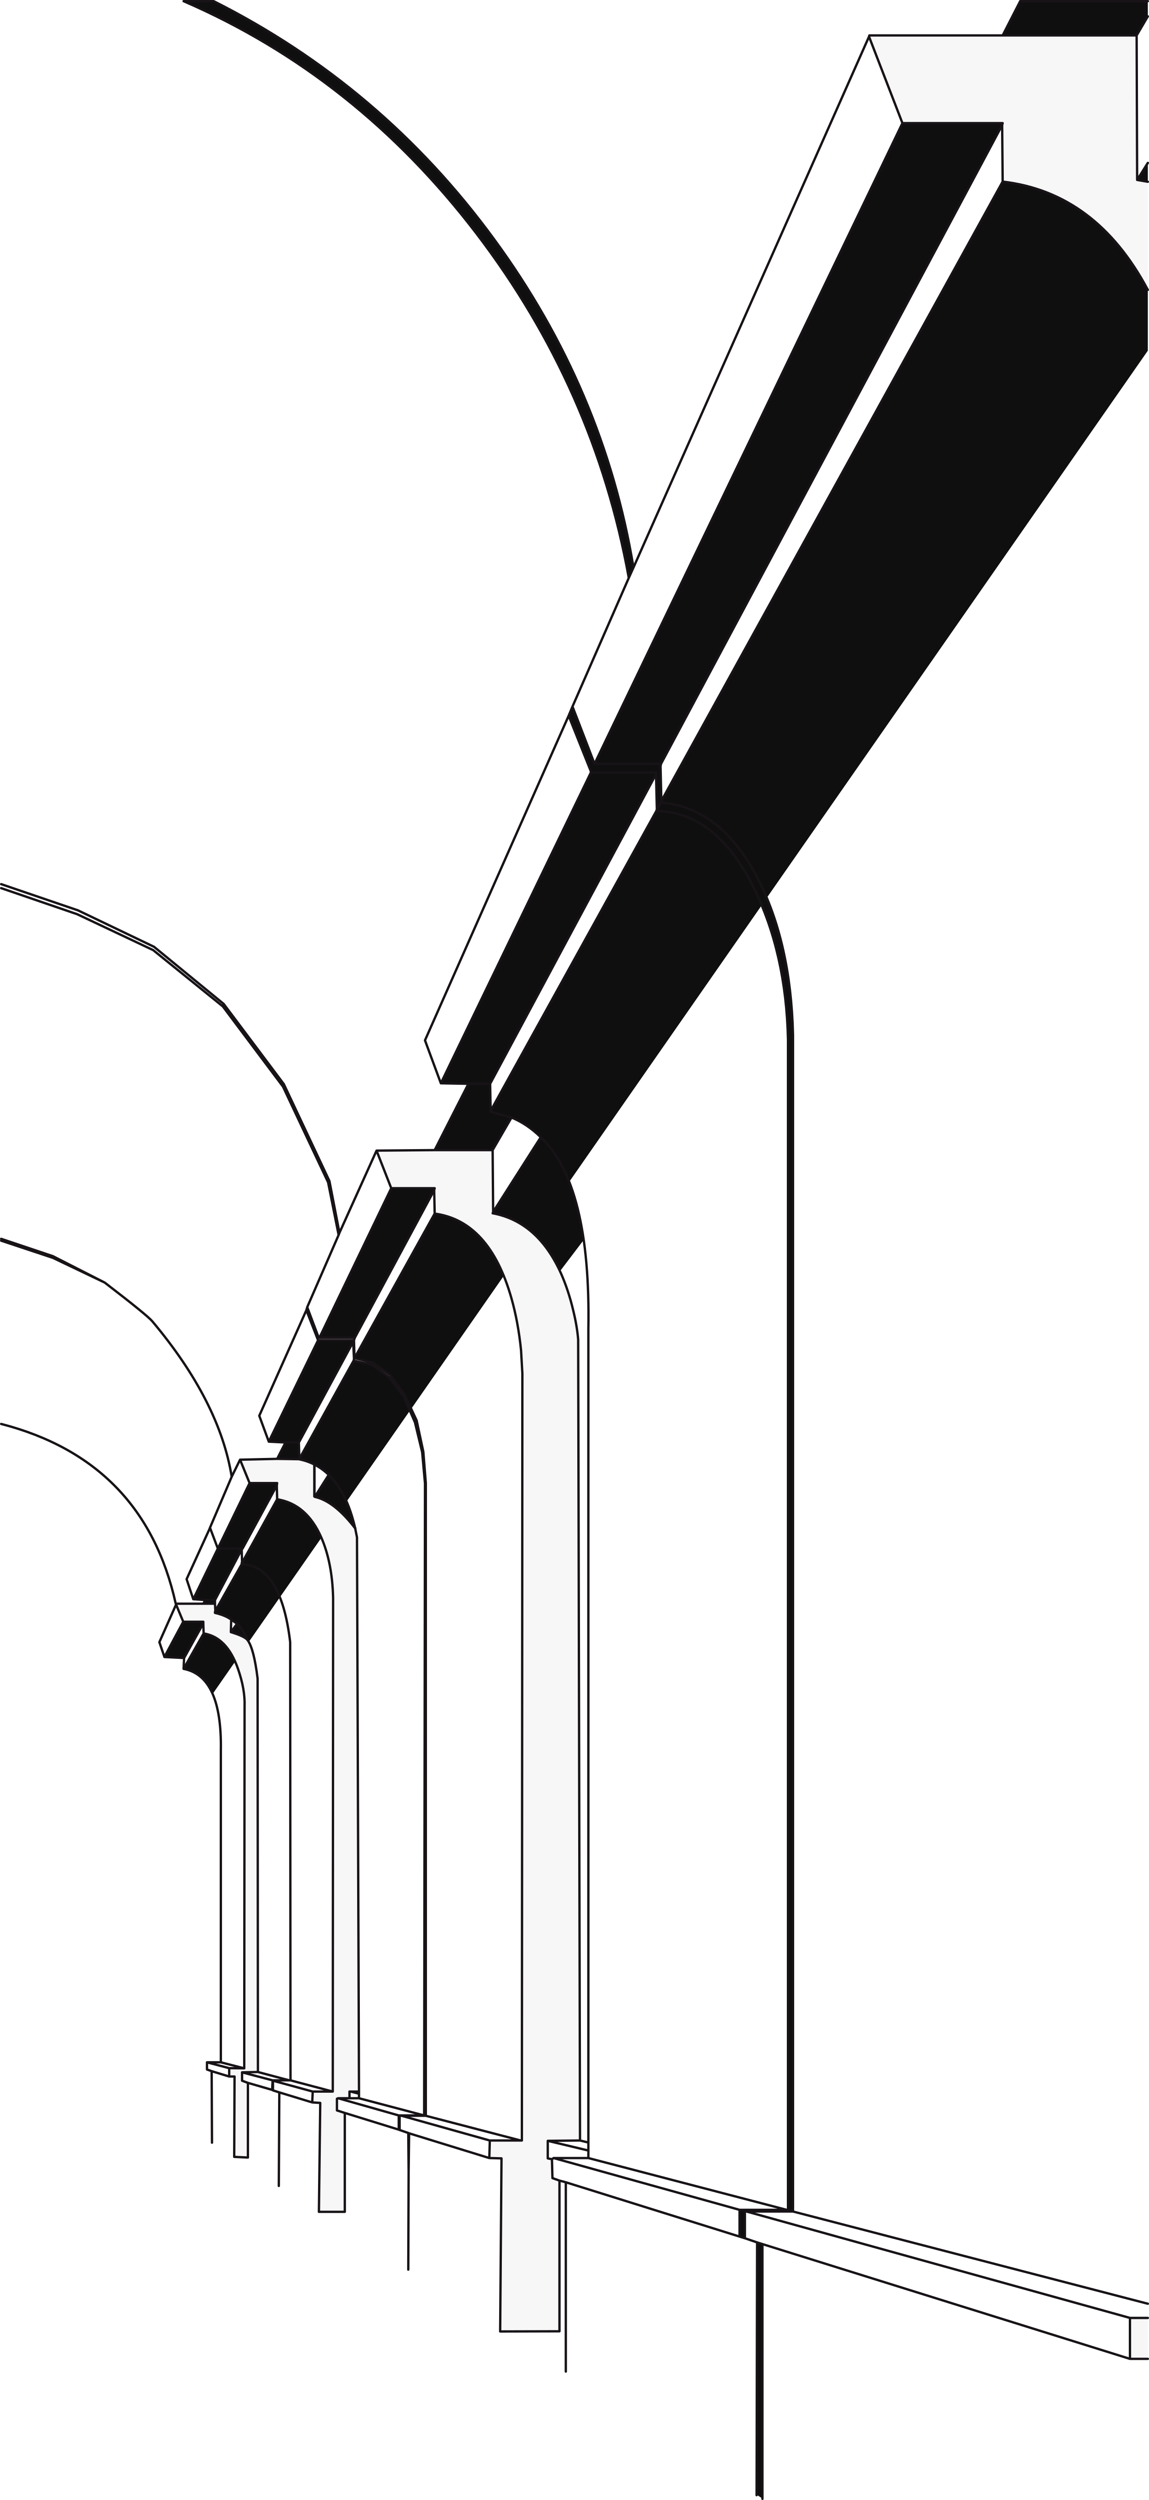 <?xml version="1.0" encoding="UTF-8" standalone="no"?>
<svg xmlns:xlink="http://www.w3.org/1999/xlink" height="748.2px" width="343.9px" xmlns="http://www.w3.org/2000/svg">
  <g transform="matrix(1.0, 0.0, 0.0, 1.0, 0.35, 600.35)">
    <path d="M196.1 -357.65 L196.25 -358.15 196.0 -368.65 146.35 -276.0 146.5 -267.9 146.35 -267.65 146.45 -267.6 146.5 -267.9 196.1 -357.65 M54.6 -600.0 L63.6 -600.0 Q113.9 -574.7 147.5 -528.8 180.4 -483.9 189.25 -430.5 L187.85 -427.4 Q177.6 -484.1 142.3 -530.4 106.25 -577.65 54.6 -600.0 M343.2 -513.6 L343.2 -495.4 229.15 -331.65 Q233.35 -321.6 235.35 -309.5 236.75 -300.65 237.0 -290.65 L237.0 61.5 235.5 61.0 235.5 -289.15 Q235.3 -298.8 233.85 -307.55 231.85 -319.3 227.65 -329.45 L170.05 -246.7 Q172.9 -239.35 174.35 -229.25 L167.25 -219.9 Q163.95 -227.0 159.25 -231.25 154.1 -235.95 147.2 -237.2 L147.25 -237.5 147.25 -237.65 161.5 -260.0 Q157.5 -263.95 152.75 -265.9 L147.1 -256.15 129.75 -256.15 139.85 -276.0 131.6 -276.15 176.5 -369.15 176.5 -369.5 169.85 -386.15 171.0 -388.9 177.6 -371.75 269.75 -563.5 299.75 -563.5 299.6 -562.9 197.5 -371.75 197.35 -371.0 197.6 -360.65 299.75 -546.0 Q327.7 -542.75 343.2 -513.6 M343.2 -551.6 L343.2 -545.95 340.0 -546.5 343.2 -551.6 M343.2 -600.0 L343.2 -595.45 339.85 -589.75 299.75 -589.75 305.0 -600.0 343.2 -600.0 M116.75 -244.75 L129.75 -244.75 129.6 -244.15 105.85 -200.0 95.25 -200.0 116.75 -244.75 M105.6 -199.25 L89.1 -168.65 89.25 -163.75 105.5 -193.15 111.0 -191.9 116.1 -188.15 120.5 -182.4 122.35 -178.2 103.4 -151.0 Q104.9 -147.45 105.95 -143.0 103.6 -146.0 101.35 -148.1 97.55 -151.6 93.9 -152.4 L98.05 -158.95 Q96.1 -160.85 93.75 -162.05 91.65 -163.1 89.2 -163.6 L89.25 -163.75 89.1 -163.65 82.6 -163.75 85.1 -168.65 80.1 -168.9 94.85 -199.25 105.6 -199.25 M129.75 -237.15 Q143.55 -235.3 150.45 -218.55 L122.75 -178.75 120.85 -182.75 116.5 -188.75 111.35 -192.5 105.75 -193.9 129.75 -237.15 M82.5 -155.75 L72.25 -136.9 72.0 -136.9 72.0 -136.65 64.0 -121.5 64.0 -120.4 60.5 -120.4 61.1 -121.5 57.5 -121.75 74.35 -156.5 82.6 -156.5 82.5 -155.75 M95.85 -140.15 L74.1 -108.95 73.75 -109.5 Q73.0 -110.6 68.75 -111.9 L70.6 -114.4 68.85 -115.65 Q67.05 -116.95 64.0 -117.65 L64.0 -118.0 64.1 -118.25 72.0 -132.25 72.05 -132.25 72.1 -132.65 82.6 -151.65 Q91.4 -150.25 95.8 -140.25 L95.85 -140.15 M60.5 -115.0 L60.5 -114.5 54.75 -104.15 48.85 -104.45 54.5 -115.0 60.5 -115.0 M60.6 -111.5 Q66.75 -110.55 70.05 -103.1 L63.3 -93.4 Q60.5 -99.8 54.6 -100.9 L60.6 -111.5 M227.85 71.25 L227.85 147.4 226.1 146.25 226.25 70.75 227.85 71.25 M221.0 61.0 L222.6 61.5 222.6 69.5 221.0 69.0 221.0 61.0" fill="#100f10" fill-rule="evenodd" stroke="none"/>
    <path d="M343.2 -513.6 Q327.7 -542.75 299.75 -546.0 L299.6 -562.9 299.75 -563.5 269.75 -563.5 259.75 -589.4 259.85 -589.75 299.75 -589.75 339.85 -589.75 340.0 -546.5 343.2 -545.95 343.2 -513.6 M147.25 -237.65 L147.25 -237.5 147.1 -237.25 Q160.65 -234.75 167.6 -219.15 169.8 -214.15 171.2 -208.25 172.4 -203.35 172.7 -199.4 L173.25 40.25 163.6 40.35 163.6 45.6 164.85 45.85 165.0 51.5 167.1 52.25 167.1 97.35 149.35 97.4 149.75 45.6 146.1 45.5 146.25 40.25 155.5 40.25 155.85 40.25 156.0 -189.25 155.6 -196.25 Q154.75 -204.7 152.7 -211.9 146.1 -234.95 129.75 -237.15 L129.6 -244.15 129.75 -244.75 116.75 -244.75 112.35 -256.0 129.75 -256.15 147.1 -256.15 147.25 -237.65 M89.1 -163.65 Q91.6 -163.15 93.75 -162.05 L93.75 -152.5 93.9 -152.4 Q99.75 -151.1 105.95 -143.0 L106.5 -140.25 107.1 25.6 104.6 25.6 104.25 25.6 104.25 27.6 100.85 27.6 100.5 27.75 100.5 31.25 102.85 32.0 102.85 61.6 95.1 61.6 95.5 29.0 93.1 28.85 93.25 25.6 99.25 25.6 99.35 -122.15 Q99.1 -132.7 95.8 -140.25 91.4 -150.25 82.6 -151.65 L82.5 -155.75 82.6 -156.5 74.35 -156.5 71.5 -163.5 82.6 -163.75 89.1 -163.65 M52.25 -120.4 L60.5 -120.4 64.0 -120.4 64.1 -118.25 64.0 -118.0 64.0 -117.65 Q67.05 -116.95 68.85 -115.65 L68.75 -111.9 Q73.0 -110.6 73.75 -109.5 75.65 -107.0 76.75 -98.0 L76.85 19.75 72.1 19.85 72.1 22.35 73.85 23.0 73.85 45.35 69.75 45.15 69.85 21.1 68.25 21.1 68.25 18.6 72.75 18.65 72.85 -89.65 Q73.05 -94.75 70.85 -101.0 67.55 -110.4 60.6 -111.5 L60.5 -114.5 60.5 -115.0 54.5 -115.0 52.35 -120.15 52.35 -120.25 52.25 -120.4 M343.2 105.6 L337.85 105.6 337.85 93.35 343.2 93.35 343.2 105.6" fill="#cccccc" fill-opacity="0.153" fill-rule="evenodd" stroke="none"/>
    <path d="M340.0 -546.5 L343.2 -551.6 M343.2 -545.95 L340.0 -546.5 339.85 -589.75 299.75 -589.75 259.85 -589.75 259.75 -589.4 269.75 -563.5 299.75 -563.5 299.6 -562.9 299.75 -546.0 Q327.7 -542.75 343.2 -513.6 M343.2 -595.45 L339.85 -589.75 M54.6 -600.0 Q106.25 -577.65 142.3 -530.4 177.6 -484.1 187.85 -427.4 L189.25 -430.5 Q180.4 -483.9 147.5 -528.8 113.9 -574.7 63.6 -600.0 L54.6 -600.0 M259.75 -589.4 L189.25 -430.5 M299.75 -589.75 L305.0 -600.0 343.2 -600.0 M169.85 -386.15 L176.5 -369.5 176.5 -369.15 196.1 -369.15 196.0 -368.65 196.25 -358.15 197.5 -360.15 197.6 -360.65 197.35 -371.0 197.5 -371.75 177.6 -371.75 171.0 -388.9 169.85 -386.15 126.85 -289.0 131.6 -276.15 176.5 -369.15 M196.25 -358.15 L196.1 -357.65 Q214.0 -357.25 225.15 -334.85 234.95 -315.2 235.5 -289.15 L235.5 61.0 237.0 61.5 237.0 -290.65 Q236.35 -318.45 226.3 -337.75 215.35 -358.7 197.5 -360.15 M147.25 -237.65 L147.25 -237.5 147.1 -237.25 Q160.65 -234.75 167.6 -219.15 169.8 -214.15 171.2 -208.25 172.4 -203.35 172.7 -199.4 L173.25 40.25 175.75 40.85 175.75 -202.65 Q176.5 -245.9 161.5 -260.0 L147.25 -237.65 147.1 -256.15 129.75 -256.15 112.35 -256.0 116.75 -244.75 129.75 -244.75 129.6 -244.15 129.75 -237.15 Q146.1 -234.95 152.7 -211.9 154.75 -204.7 155.6 -196.25 L156.0 -189.25 155.85 40.25 155.5 40.25 146.25 40.25 146.1 45.5 149.75 45.6 149.35 97.4 167.1 97.35 167.1 52.25 165.0 51.5 164.85 45.85 163.6 45.6 163.6 40.35 173.25 40.25 M0.0 -335.75 L23.0 -327.9 45.75 -317.0 66.6 -299.9 84.6 -275.9 98.25 -246.9 101.25 -231.4 112.35 -256.0 M82.6 -163.75 L85.1 -168.65 80.1 -168.9 77.25 -176.65 91.35 -208.25 91.6 -209.15 101.0 -230.75 97.85 -246.5 84.35 -275.15 66.35 -299.15 45.5 -316.0 22.75 -326.75 0.0 -334.55 M66.35 -299.15 L66.6 -299.9 M15.5 -224.4 L15.5 -223.9 31.0 -216.5 15.5 -224.4 0.0 -229.6 M0.0 -229.05 L15.5 -223.9 M60.5 -120.4 L61.1 -121.5 57.5 -121.75 55.5 -127.75 62.35 -142.75 62.5 -143.15 69.0 -158.4 Q65.35 -180.95 45.25 -204.9 43.7 -206.75 31.0 -216.5 M129.75 -256.15 L139.85 -276.0 131.6 -276.15 M161.5 -260.0 Q157.5 -263.95 152.75 -265.9 L147.1 -256.15 M152.75 -265.9 L146.35 -267.65 146.5 -267.9 146.35 -276.0 139.85 -276.0 M84.6 -275.9 L84.35 -275.15 M97.85 -246.5 L98.25 -246.9 M91.35 -208.25 L94.85 -199.25 105.6 -199.25 105.85 -200.0 95.25 -200.0 94.85 -200.5 91.6 -209.15 M105.35 -198.75 L105.6 -193.65 105.75 -193.9 105.6 -199.25 105.35 -198.75 89.1 -168.65 89.25 -163.75 105.5 -193.15 105.6 -193.65 M101.25 -231.4 L101.0 -230.75 M95.25 -200.0 L116.75 -244.75 M129.6 -244.15 L105.85 -200.0 M127.1 -156.5 L126.35 -165.9 126.0 -165.75 126.85 -156.4 127.1 -156.5 127.1 32.85 155.5 40.25 M126.0 -165.75 L123.85 -174.65 120.5 -182.4 116.1 -188.15 111.0 -191.9 105.5 -193.15 M129.75 -237.15 L105.75 -193.9 111.35 -192.5 116.5 -188.75 120.85 -182.75 124.35 -175.25 126.35 -165.9 M89.25 -163.75 L89.1 -163.65 Q91.6 -163.15 93.75 -162.05 96.1 -160.85 98.05 -158.95 103.5 -153.7 105.95 -143.0 L106.5 -140.25 107.1 25.6 107.1 26.25 107.1 27.6 126.6 32.75 126.85 -156.4 M89.1 -168.65 L85.1 -168.65 M82.6 -163.75 L89.1 -163.65 M82.6 -163.75 L71.5 -163.5 74.35 -156.5 82.6 -156.5 82.5 -155.75 82.6 -151.65 Q91.4 -150.25 95.8 -140.25 99.1 -132.7 99.35 -122.15 L99.25 25.6 93.25 25.6 93.1 28.85 95.5 29.0 95.1 61.6 102.85 61.6 102.85 32.0 100.5 31.25 100.5 27.75 100.85 27.6 104.25 27.6 104.25 25.6 104.6 25.6 107.1 25.6 M69.0 -158.4 L71.5 -163.5 M61.1 -121.5 L64.0 -121.5 72.0 -136.65 72.25 -136.9 64.85 -136.9 57.5 -121.75 M64.85 -136.9 L62.5 -143.15 M64.1 -118.25 L72.0 -132.25 72.0 -132.65 72.1 -132.65 72.0 -136.65 M52.25 -120.4 L52.35 -120.25 52.35 -120.15 54.5 -115.0 60.5 -115.0 60.5 -114.5 60.6 -111.5 Q67.55 -110.4 70.85 -101.0 73.05 -94.75 72.85 -89.65 L72.75 18.65 68.25 18.6 68.25 21.1 69.85 21.1 69.75 45.15 73.85 45.35 73.85 23.0 72.1 22.35 72.1 19.85 76.85 19.75 76.75 -98.0 Q75.65 -107.0 73.75 -109.5 73.0 -110.6 68.75 -111.9 L68.85 -115.65 Q67.05 -116.95 64.0 -117.65 L64.0 -118.0 64.1 -118.25 64.0 -120.4 60.5 -120.4 52.25 -120.4 Q42.75 -163.15 0.0 -174.2 M52.35 -120.15 L47.35 -108.9 48.85 -104.5 48.85 -104.45 54.5 -115.0 M60.5 -114.5 L54.75 -104.15 54.6 -100.9 60.6 -111.5 M48.85 -104.45 L54.75 -104.15 M64.0 -121.5 L64.0 -120.4 M68.75 -111.9 L70.6 -114.4 68.85 -115.65 M70.6 -114.4 Q72.55 -112.5 73.75 -109.5 M74.35 -156.5 L64.85 -136.9 M72.25 -136.9 L82.5 -155.75 M54.6 -100.9 Q66.15 -98.75 65.75 -76.4 L65.75 16.85 72.75 18.65 M82.6 -151.65 L72.1 -132.65 M76.85 19.75 L86.25 22.25 86.6 22.25 86.5 -108.9 Q83.8 -131.75 72.0 -132.25 M80.1 -168.9 L94.85 -199.25 M146.35 -276.0 L196.0 -368.65 M196.1 -357.65 L146.5 -267.9 M171.0 -388.9 L187.85 -427.4 M197.6 -360.65 L299.75 -546.0 M177.6 -371.75 L269.75 -563.5 M299.6 -562.9 L197.5 -371.75 M343.2 93.35 L337.85 93.35 337.85 105.6 343.2 105.6 M164.85 45.85 L165.35 45.5 175.75 45.5 175.75 43.25 163.6 40.35 M175.75 43.25 L175.75 40.85 M167.1 52.25 L169.0 52.75 221.0 69.0 221.0 61.0 165.35 45.5 M175.75 45.5 L235.1 61.0 235.5 61.0 M337.85 93.35 L223.1 61.5 222.6 61.5 222.6 69.5 226.25 70.75 227.85 71.25 337.85 105.6 M343.2 89.1 L237.0 61.5 223.1 61.5 M222.6 61.5 L221.0 61.0 235.1 61.0 M221.0 69.0 L222.6 69.5 M169.0 52.75 L169.0 109.4 M226.25 70.75 L226.1 146.4 M227.85 71.25 L227.85 147.5 M126.6 32.75 L127.1 32.85 119.85 32.85 146.25 40.25 M119.85 32.85 L119.25 32.85 119.25 37.1 121.85 38.0 122.1 38.1 146.1 45.5 M81.25 22.25 L81.1 25.1 81.35 25.25 81.35 22.35 81.25 22.25 72.1 19.85 M81.25 22.25 L86.25 22.25 M83.1 53.85 L83.25 25.85 81.35 25.25 M93.1 28.85 L83.25 25.85 M119.25 32.85 L119.0 32.75 119.0 37.0 119.25 37.1 M107.1 26.25 L104.6 25.6 M107.1 27.6 L104.25 27.6 M119.0 37.0 L102.85 32.0 M119.0 32.75 L100.85 27.6 M99.25 25.6 L86.6 22.25 M93.25 25.6 L81.35 22.35 M122.1 38.1 L121.95 49.65 121.85 78.9 M121.85 38.0 L121.95 49.65 M119.0 32.75 L126.6 32.75 M63.1 40.9 L63.0 19.5 61.6 19.0 61.6 16.85 61.75 16.85 65.7 16.85 65.75 16.85 M68.25 18.6 L61.6 16.85 M63.0 19.5 L68.25 21.1 M81.1 25.1 L73.85 23.0" fill="none" stroke="#171317" stroke-linecap="round" stroke-linejoin="round" stroke-width="0.7"/>
    <path d="M93.75 -162.05 L93.75 -152.5 93.9 -152.4 98.05 -158.95 M93.9 -152.4 Q99.75 -151.1 105.95 -143.0" fill="none" stroke="#171317" stroke-linecap="round" stroke-linejoin="round" stroke-width="0.75"/>
  </g>
</svg>
